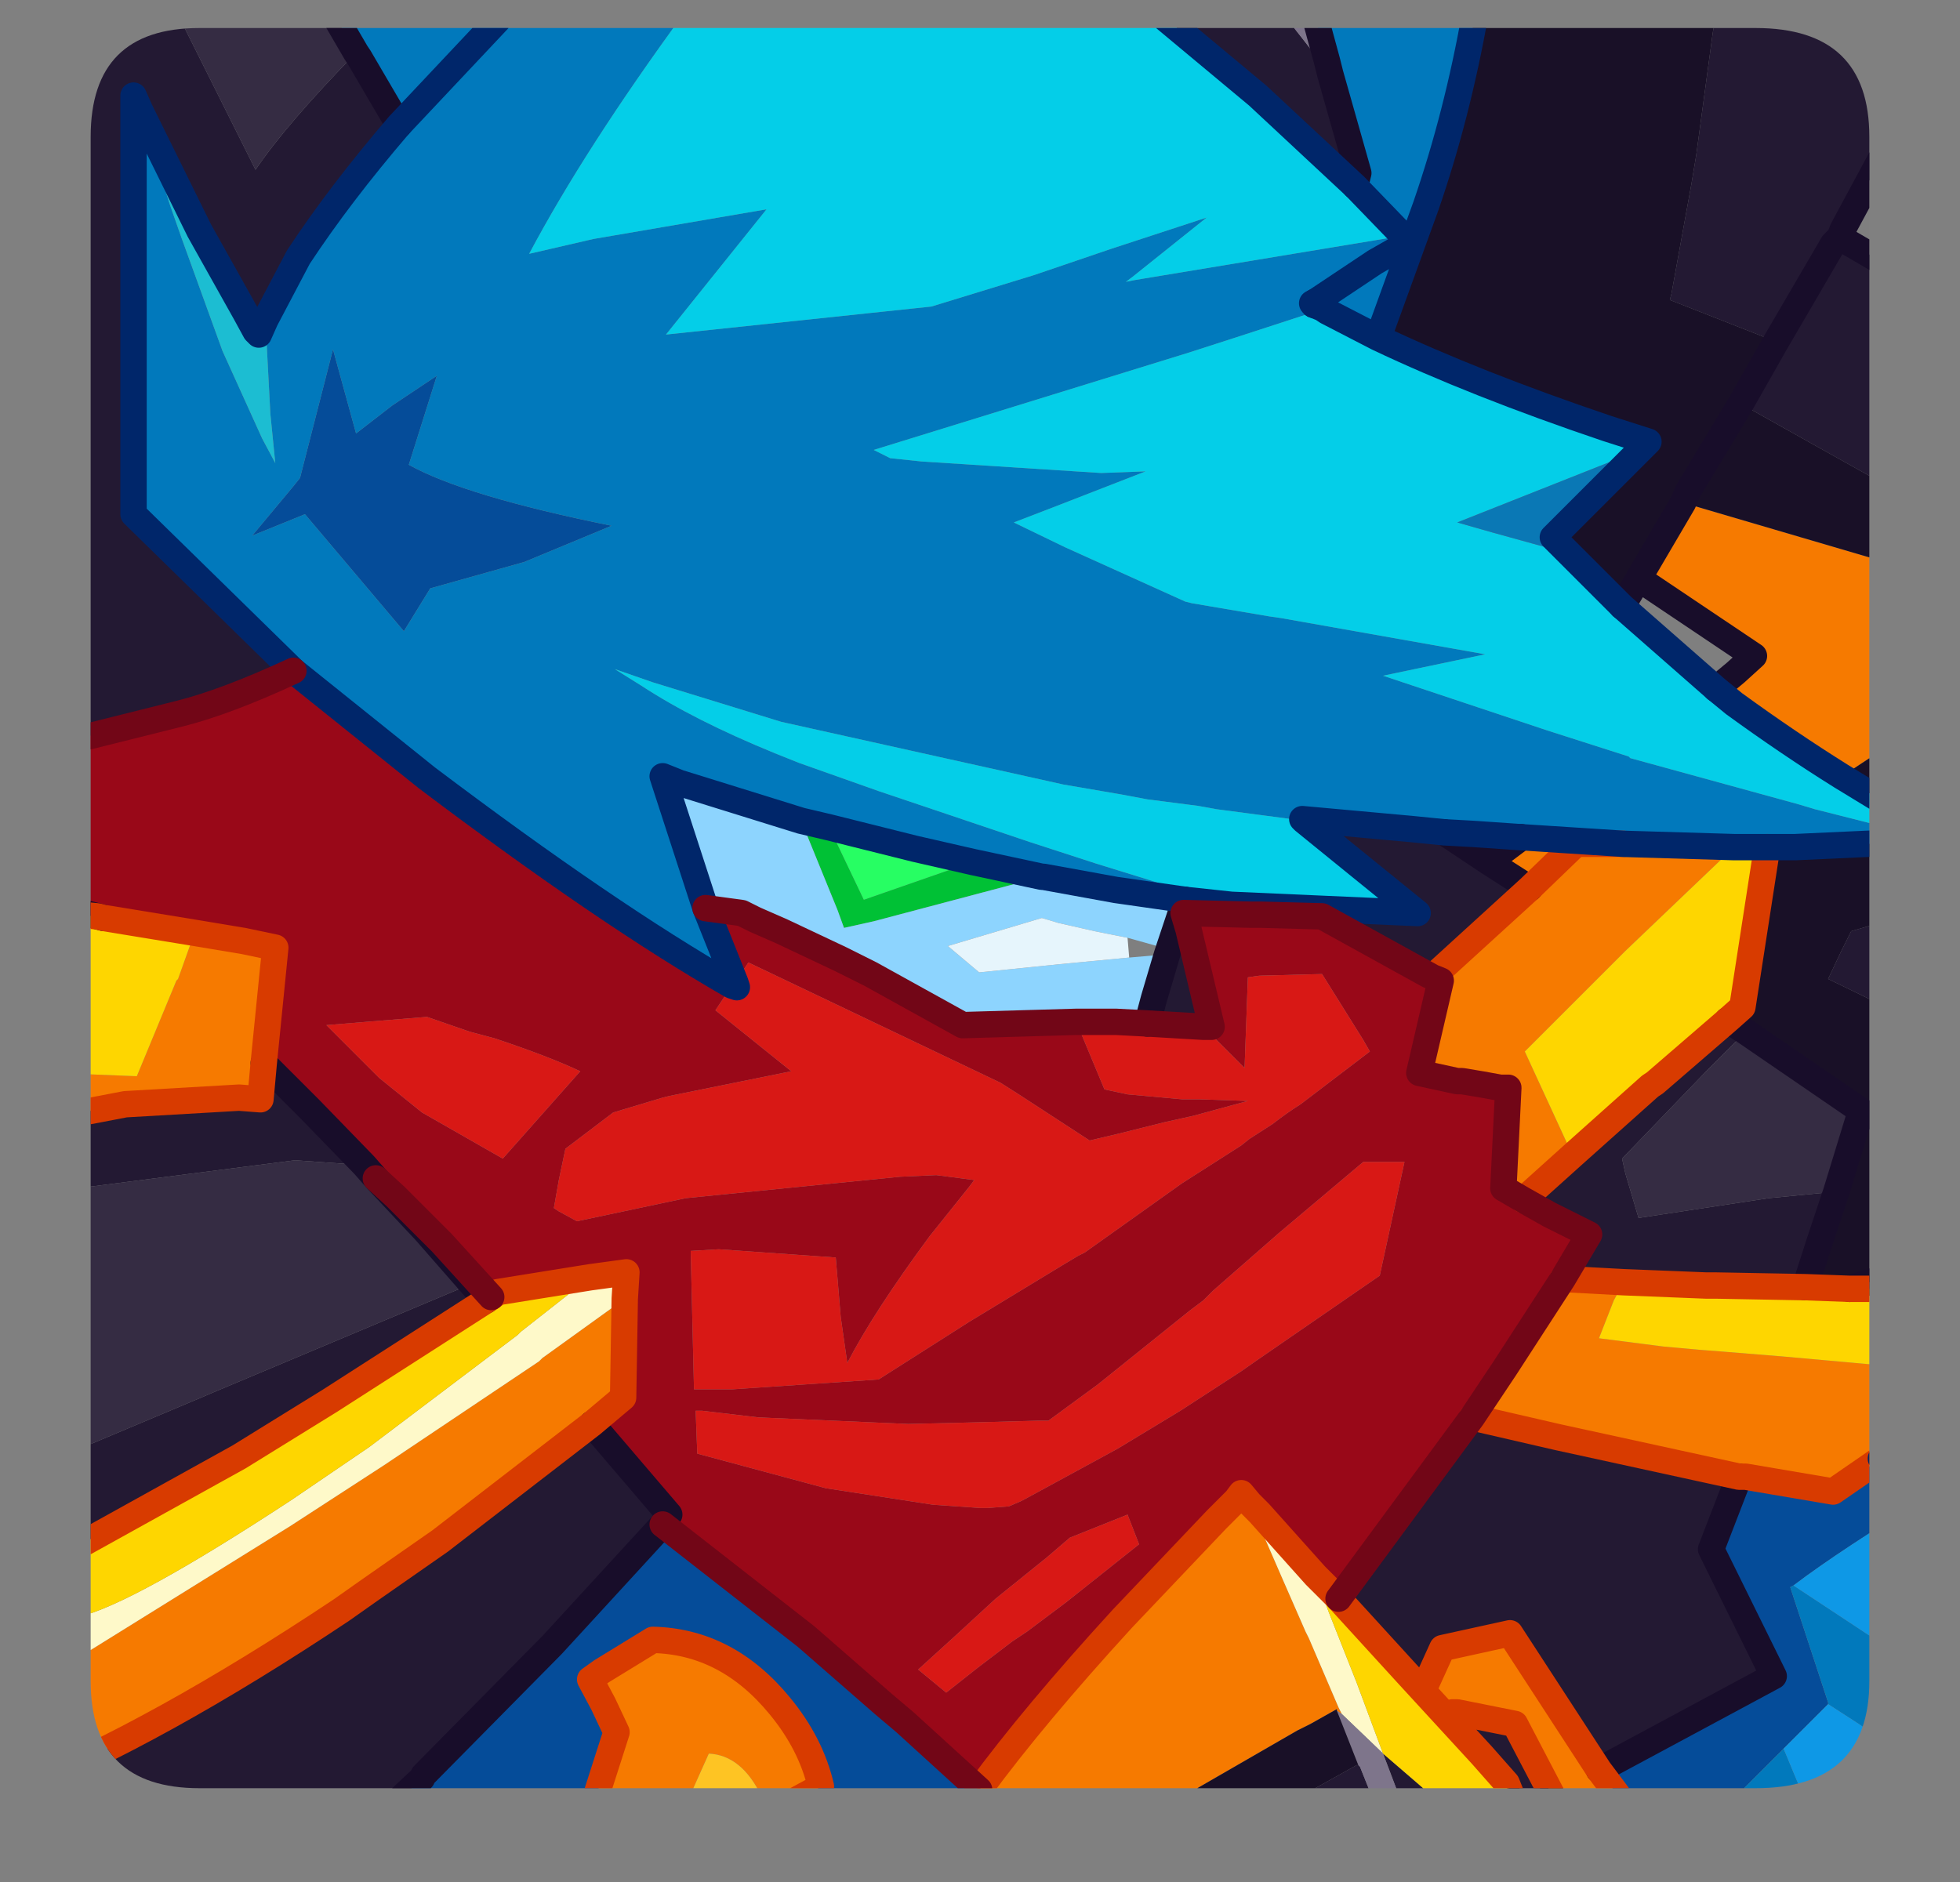 <?xml version="1.0" encoding="UTF-8" standalone="no"?>
<svg xmlns:ffdec="https://www.free-decompiler.com/flash" xmlns:xlink="http://www.w3.org/1999/xlink" ffdec:objectType="frame" height="57.1px" width="59.45px" xmlns="http://www.w3.org/2000/svg">
  <rect width="100%" height="100%" fill="#808080" stroke="none"/>
  <g transform="matrix(1.0, 0.0, 0.0, 1.0, 2.75, 0.85)">
    <clipPath id="clipPath0" transform="matrix(1.0, 0.0, 0.0, 1.0, 0.0, 0.0)">
      <path d="M50.5 0.0 Q53.95 0.0 53.95 3.3 L53.95 50.15 Q53.95 53.4 50.5 53.4 L3.3 53.4 Q0.0 53.4 0.0 50.15 L0.0 3.3 Q0.0 0.0 3.3 0.0 L50.5 0.0" fill="#000000" fill-rule="evenodd" stroke="none"/>
    </clipPath>
    <g clip-path="url(#clipPath0)">
      <use ffdec:characterId="2" height="57.1" transform="matrix(1.0, 0.0, 0.0, 1.0, -2.75, -0.85)" width="59.45" xlink:href="#shape1"/>
    </g>
    <use ffdec:characterId="3" height="53.4" transform="matrix(1.0, 0.0, 0.0, 1.0, 0.0, 0.0)" width="53.95" xlink:href="#shape2"/>
  </g>
  <defs>
    <g id="shape1" transform="matrix(1.0, 0.0, 0.0, 1.0, 2.75, 0.85)">
      <path d="M56.3 16.75 L56.3 20.6 53.35 22.55 53.1 22.7 Q51.5 21.7 49.85 20.5 L49.3 20.05 49.9 19.55 50.45 19.05 46.95 16.7 48.3 14.4 56.3 16.75 M56.3 40.75 L56.3 41.95 Q55.95 42.15 55.55 42.45 L54.3 43.4 52.85 44.4 50.2 43.95 50.0 43.95 44.5 42.75 41.9 42.15 42.9 40.65 44.65 37.95 46.5 38.05 46.2 38.6 45.75 39.75 47.7 40.0 48.8 40.1 49.45 40.15 51.3 40.3 56.3 40.75 M48.0 55.85 L45.5 55.85 44.35 53.65 43.2 51.45 41.45 51.1 41.3 51.1 40.9 50.65 40.5 50.25 41.0 49.15 43.05 48.7 45.75 52.85 48.0 55.85 M29.5 55.85 L25.25 55.85 26.95 53.45 Q28.6 51.2 31.3 48.25 L34.15 45.25 34.75 44.65 34.9 44.45 35.15 44.75 36.15 47.05 36.85 48.65 36.95 48.85 37.85 50.95 37.95 51.15 37.8 51.05 37.8 51.0 37.0 51.45 36.6 51.65 32.7 53.9 30.8 55.05 30.7 55.1 29.5 55.85 M17.05 55.85 L14.45 55.85 15.1 54.35 15.95 51.7 15.55 50.85 15.15 50.1 15.5 49.85 17.05 48.9 Q19.3 48.95 20.9 50.9 21.85 52.05 22.15 53.35 L20.95 54.0 20.6 54.25 20.35 53.65 Q19.75 52.4 18.75 52.35 L18.1 53.8 17.05 55.85 M-2.35 53.5 L-2.35 48.6 Q-1.55 49.0 -0.55 49.55 L6.05 45.45 8.9 43.6 13.6 40.45 13.7 40.35 16.2 38.55 16.15 41.55 15.2 42.35 10.6 45.9 8.45 47.4 7.6 48.0 Q2.05 51.7 -2.35 53.5 M-2.35 33.3 L-2.35 31.65 1.4 31.8 2.6 28.9 2.65 28.85 3.15 27.45 4.65 27.7 5.6 27.9 5.25 31.4 5.15 32.5 4.5 32.45 1.05 32.65 -2.35 33.3 M42.4 25.3 L43.4 24.55 46.5 24.75 49.85 24.85 46.55 28.0 46.35 28.2 43.5 31.05 44.95 34.2 43.45 35.55 42.85 35.2 43.0 32.15 42.75 32.15 42.2 32.05 42.75 32.15 42.15 32.25 42.2 32.05 41.6 31.95 41.45 31.95 40.3 31.7 40.95 28.9 40.7 28.8 40.8 28.7 43.65 26.1 42.4 25.3 M46.5 24.75 L45.05 24.75 43.65 26.1 45.05 24.75 46.5 24.75" fill="#f77a00" fill-rule="evenodd" stroke="none"/>
      <path d="M2.65 -0.45 L2.75 -0.2 5.0 4.3 Q5.95 2.9 8.05 0.75 L8.15 0.9 9.35 2.95 Q7.55 5.05 6.3 6.95 L5.3 8.85 5.1 9.3 5.0 9.2 4.7 8.65 3.3 6.15 1.5 2.5 1.3 2.05 1.3 14.75 6.15 19.5 Q4.1 20.45 2.7 20.8 L-2.1 22.0 -1.75 24.9 -1.5 26.5 -2.35 26.25 -1.5 26.5 0.4 27.0 0.2 26.95 -2.35 26.7 -2.35 26.25 -2.35 15.1 -0.6 16.35 -1.55 14.5 -2.25 13.0 -2.35 12.8 -2.35 -0.45 2.65 -0.45 M36.15 -0.45 L37.6 1.4 38.45 4.4 38.35 4.8 35.4 2.05 32.4 -0.45 36.15 -0.45 M49.3 -0.45 L56.3 -0.45 56.3 0.25 53.15 6.1 53.05 6.35 56.3 8.25 56.3 14.9 52.1 12.55 50.05 11.4 51.1 9.55 52.85 6.55 53.05 6.35 52.85 6.55 51.1 9.55 50.7 9.35 47.9 8.25 47.95 8.05 48.55 4.75 48.7 3.85 49.2 0.15 49.3 -0.45 M56.3 26.55 L56.3 30.6 56.3 34.55 54.85 35.65 Q55.6 32.45 56.3 30.6 L52.7 28.85 53.1 28.0 53.4 27.4 56.3 26.55 M39.75 55.85 L32.75 55.85 33.55 55.4 38.4 52.7 38.45 52.7 38.5 52.75 39.6 55.5 39.65 55.65 39.75 55.85 M7.85 55.85 L-2.35 55.85 -2.35 53.5 Q2.05 51.7 7.6 48.0 L8.45 47.4 10.6 45.9 15.2 42.35 17.55 45.1 17.35 45.4 14.0 49.05 10.1 53.0 10.05 53.1 7.65 55.35 7.85 55.85 M-2.35 47.15 L-2.35 43.9 -0.45 43.15 3.35 41.55 3.7 41.4 11.55 38.1 12.0 38.6 7.25 41.65 4.5 43.35 -2.35 47.15 M-2.35 36.0 L-2.35 33.3 1.05 32.65 4.5 32.45 5.15 32.5 5.25 31.4 6.65 32.8 8.3 34.5 6.2 34.35 -0.4 35.2 -1.5 35.65 -2.35 36.0 M41.05 24.4 L42.4 25.3 43.65 26.1 40.8 28.7 40.7 28.8 37.35 26.95 35.5 26.9 35.2 26.9 33.15 26.85 33.3 27.35 34.0 30.3 33.9 30.3 33.75 30.3 32.05 30.2 32.25 29.45 32.65 28.1 32.7 27.95 33.2 26.45 34.6 26.6 40.25 26.85 38.4 25.35 36.8 24.05 36.75 24.0 40.05 24.3 41.05 24.4 M37.1 8.4 L37.05 8.35 37.15 8.3 37.1 8.4 M52.95 35.3 L52.45 36.8 52.0 38.2 49.3 38.15 49.0 38.15 46.5 38.05 44.65 37.95 45.45 36.6 44.25 36.0 43.45 35.55 44.95 34.2 47.3 32.1 47.45 32.0 49.65 30.1 50.2 30.45 49.05 31.6 46.45 34.3 46.55 34.75 46.95 36.1 50.9 35.5 52.95 35.3 M41.9 42.15 L44.5 42.75 50.0 43.95 49.15 46.15 51.05 50.0 45.75 52.85 43.05 48.7 41.0 49.15 40.5 50.25 40.9 50.65 41.3 51.1 41.45 51.1 43.2 51.45 44.35 53.65 43.35 54.15 43.15 53.75 42.95 53.25 42.2 52.4 39.95 49.95 37.85 47.65 41.9 42.15 M39.75 53.8 L39.2 52.35 40.65 53.6 41.85 54.6 41.9 54.65 42.0 54.65 42.35 54.7 43.5 54.8 43.6 54.8 43.85 55.3 41.85 55.6 41.4 55.2 40.35 54.3 39.75 53.8" fill="#231933" fill-rule="evenodd" stroke="none"/>
      <path d="M-2.35 48.6 L-2.35 47.15 -1.6 47.55 -0.7 48.05 -0.35 48.2 Q1.3 47.8 6.1 44.65 L8.45 43.05 12.95 39.65 13.05 39.55 15.15 37.9 16.25 37.75 16.2 38.55 13.7 40.35 13.6 40.45 8.9 43.6 6.05 45.45 -0.55 49.55 Q-1.55 49.0 -2.35 48.6 M35.15 44.75 L35.45 45.05 37.15 46.95 37.55 48.05 38.4 50.2 39.2 52.35 39.15 52.3 37.95 51.15 37.85 50.95 36.95 48.85 36.85 48.65 36.15 47.05 35.15 44.75" fill="#fffaca" fill-rule="evenodd" stroke="none"/>
      <path d="M8.05 0.75 Q5.95 2.9 5.0 4.3 L2.75 -0.2 2.65 -0.45 7.35 -0.45 8.05 0.75 M-2.35 12.8 L-2.25 13.0 -1.55 14.5 -2.35 13.85 -2.35 12.8 M37.2 -0.1 L36.95 -0.45 37.1 -0.45 37.2 -0.1 M44.1 55.85 L40.55 55.85 40.5 55.7 40.45 55.6 39.75 53.8 40.35 54.3 41.4 55.2 41.85 55.6 43.85 55.3 44.1 55.85 M-2.35 41.65 L-2.35 36.0 -1.5 35.65 -0.4 35.2 6.2 34.35 8.3 34.5 8.65 34.9 10.15 36.5 11.55 38.1 3.7 41.4 3.35 41.55 -0.45 43.15 -1.2 42.65 -2.35 41.65 M50.2 30.45 L53.7 32.85 52.95 35.3 50.9 35.5 46.95 36.1 46.55 34.75 46.45 34.3 49.05 31.6 50.2 30.45" fill="#352c43" fill-rule="evenodd" stroke="none"/>
      <path d="M-1.55 14.5 L-0.6 16.35 -2.35 15.1 -2.35 13.85 -1.55 14.5 M36.15 -0.45 L36.95 -0.45 37.2 -0.1 37.5 1.0 37.6 1.4 36.15 -0.45 M56.3 34.55 L56.3 37.3 54.3 37.95 54.4 37.5 54.85 35.65 56.3 34.55 M40.55 55.85 L39.75 55.85 39.65 55.65 39.6 55.5 38.5 52.75 38.45 52.7 37.8 51.05 37.95 51.15 39.15 52.3 39.2 52.35 39.75 53.8 40.45 55.6 40.5 55.7 40.55 55.85 M-2.35 43.9 L-2.35 41.65 -1.2 42.65 -0.45 43.15 -2.35 43.9" fill="#7e758c" fill-rule="evenodd" stroke="none"/>
      <path d="M42.0 -0.45 L49.3 -0.45 49.2 0.15 48.7 3.85 48.55 4.75 47.95 8.05 47.9 8.25 50.7 9.35 51.1 9.55 50.05 11.4 52.1 12.55 56.3 14.9 56.3 16.75 48.3 14.4 46.95 16.7 46.45 17.55 44.85 15.95 44.35 15.45 47.0 12.8 47.25 12.55 46.0 12.15 Q42.0 10.8 39.05 9.4 L40.5 5.4 Q41.45 2.65 42.0 -0.45 M56.3 20.6 L56.3 24.65 56.3 26.55 53.4 27.4 53.1 28.0 52.7 28.85 56.3 30.6 Q55.6 32.45 54.85 35.65 L54.4 37.5 54.3 37.95 53.75 38.1 53.35 38.25 52.0 38.2 52.45 36.8 52.95 35.3 53.7 32.85 50.2 30.45 49.65 30.1 50.1 29.7 50.85 24.85 51.7 24.85 56.05 24.65 56.3 24.65 53.1 22.7 53.35 22.55 56.3 20.6 M32.75 55.85 L29.5 55.85 30.7 55.1 30.8 55.05 32.7 53.9 36.6 51.65 37.0 51.45 37.8 51.0 37.8 51.05 38.45 52.7 38.4 52.7 33.55 55.4 32.75 55.85 M50.05 11.4 L48.45 14.05 48.3 14.4 48.45 14.05 50.05 11.4" fill="#191027" fill-rule="evenodd" stroke="none"/>
      <path d="M53.35 38.25 L54.2 38.25 55.75 39.85 56.3 40.45 56.3 40.75 51.3 40.3 49.45 40.15 48.8 40.1 47.7 40.0 45.75 39.75 46.2 38.6 46.5 38.05 49.0 38.15 49.3 38.15 52.0 38.2 53.35 38.25 M-2.35 31.65 L-2.35 26.7 0.2 26.95 0.4 27.0 3.15 27.45 2.65 28.85 2.6 28.9 1.4 31.8 -2.35 31.65 M49.85 24.85 L50.85 24.85 50.1 29.7 49.65 30.1 47.45 32.0 47.3 32.1 44.95 34.2 43.5 31.05 46.35 28.2 46.55 28.0 49.85 24.85 M12.15 38.5 L12.35 38.35 15.15 37.9 13.05 39.55 12.95 39.65 8.45 43.05 6.1 44.65 Q1.3 47.8 -0.35 48.2 L-0.7 48.05 -1.6 47.55 -2.35 47.15 4.5 43.35 7.25 41.65 12.0 38.6 12.15 38.5 M37.15 46.95 L37.55 47.35 37.8 47.6 37.85 47.65 39.95 49.95 42.2 52.4 42.95 53.25 43.15 53.75 43.35 54.15 43.6 54.75 43.6 54.8 43.5 54.8 42.35 54.7 42.0 54.65 41.9 54.65 41.85 54.6 40.65 53.6 39.2 52.35 38.4 50.2 37.55 48.05 37.15 46.95" fill="#ffd700" fill-rule="evenodd" stroke="none"/>
      <path d="M54.3 43.4 L55.9 44.45 Q53.1 46.15 51.65 47.25 L51.55 47.3 52.7 50.8 52.7 50.85 51.35 52.2 49.5 54.05 50.15 55.3 50.45 55.85 48.0 55.85 45.75 52.85 51.05 50.0 49.15 46.15 50.0 43.95 50.2 43.95 52.85 44.4 54.3 43.4 M45.5 55.85 L44.1 55.85 43.85 55.3 43.6 54.8 43.6 54.75 43.35 54.15 44.35 53.65 45.5 55.85 M25.25 55.85 L18.45 55.85 20.6 54.25 20.95 54.0 22.15 53.35 Q21.85 52.05 20.9 50.9 19.3 48.95 17.05 48.9 L15.5 49.85 15.15 50.1 15.55 50.85 15.95 51.7 15.1 54.35 14.45 55.85 7.85 55.85 7.65 55.35 10.05 53.1 10.1 53.0 14.0 49.05 17.35 45.4 21.7 48.8 24.05 50.85 24.7 51.4 26.95 53.45 25.25 55.85 M9.15 11.45 L10.5 10.55 9.65 13.25 Q11.35 14.2 15.8 15.1 L13.15 16.2 10.3 17.0 9.5 18.3 6.5 14.75 4.9 15.4 6.15 13.9 6.35 13.65 7.35 9.75 8.05 12.3 9.15 11.45" fill="#054c9a" fill-rule="evenodd" stroke="none"/>
      <path d="M8.05 0.75 L7.35 -0.45 12.55 -0.45 18.0 -0.45 Q15.0 3.65 13.3 6.85 L15.25 6.4 20.5 5.5 17.45 9.3 25.5 8.45 28.6 7.5 30.95 6.7 33.85 5.75 31.6 7.55 31.4 7.7 31.65 7.65 31.95 7.6 39.8 6.3 38.35 4.8 38.45 4.4 37.6 1.4 37.5 1.0 37.2 -0.1 37.1 -0.45 42.0 -0.45 Q41.45 2.65 40.5 5.4 L39.05 9.4 37.5 8.6 37.35 8.5 37.0 8.65 34.85 9.35 33.3 9.85 23.75 12.8 24.25 13.05 25.2 13.15 30.65 13.5 32.0 13.45 29.3 14.5 28.0 15.0 29.55 15.75 33.2 17.4 33.4 17.45 35.75 17.85 36.1 17.9 42.3 19.0 39.2 19.65 44.15 21.3 46.65 22.1 46.7 22.15 51.8 23.55 52.3 23.7 56.05 24.65 51.7 24.85 50.85 24.85 49.85 24.85 46.5 24.75 43.4 24.55 41.95 24.45 41.05 24.4 40.05 24.3 36.75 24.0 36.8 24.05 34.15 23.7 33.6 23.6 32.05 23.4 31.25 23.25 29.5 22.95 20.95 21.05 20.3 20.85 17.05 19.85 15.9 19.45 16.7 19.95 Q18.3 21.0 20.75 22.0 L21.5 22.3 23.9 23.15 28.5 24.7 30.5 25.35 33.25 26.2 34.6 26.6 33.2 26.45 31.1 26.15 28.9 25.75 28.85 25.75 26.75 25.3 25.0 24.9 22.4 24.25 21.55 24.05 17.85 22.9 17.6 22.8 17.35 22.7 18.65 26.7 19.55 28.95 19.6 29.1 19.45 29.05 Q15.7 26.9 10.2 22.75 L6.15 19.5 1.3 14.75 1.3 2.05 1.5 2.5 2.4 5.35 2.75 6.35 4.0 9.8 5.2 12.45 5.6 13.2 5.45 11.7 5.3 8.85 6.3 6.95 Q7.55 5.05 9.35 2.95 L8.15 0.9 8.05 0.75 M9.35 2.95 L12.55 -0.45 9.35 2.95 M55.1 49.5 L56.0 50.7 56.3 51.1 56.3 53.25 55.2 52.5 53.55 51.4 52.7 50.85 52.7 50.8 51.55 47.3 51.65 47.25 54.15 48.9 55.1 49.5 M52.9 55.85 L50.45 55.85 50.15 55.3 49.5 54.05 51.35 52.2 52.45 54.85 52.6 55.15 52.9 55.85 M37.1 8.4 L37.35 8.5 37.1 8.4 37.15 8.3 37.05 8.35 37.1 8.4 M39.8 6.3 L40.0 6.5 38.95 7.1 37.15 8.3 38.95 7.1 40.0 6.5 39.8 6.3 M9.15 11.45 L8.05 12.3 7.35 9.75 6.35 13.65 6.15 13.9 4.9 15.4 6.5 14.75 9.5 18.3 10.3 17.0 13.15 16.2 15.8 15.1 Q11.35 14.2 9.65 13.25 L10.5 10.55 9.15 11.45" fill="#0179bd" fill-rule="evenodd" stroke="none"/>
      <path d="M55.9 44.45 L56.3 44.75 56.3 47.9 54.8 49.2 55.1 49.5 54.15 48.9 51.65 47.25 Q53.1 46.15 55.9 44.45 M56.3 53.25 L56.3 55.35 54.1 55.85 52.9 55.85 52.6 55.15 52.45 54.85 51.35 52.2 52.7 50.85 53.55 51.4 55.2 52.5 56.3 53.25" fill="#0e99e7" fill-rule="evenodd" stroke="none"/>
      <path d="M26.75 25.3 L23.45 26.45 22.4 24.25 25.0 24.9 26.75 25.3" fill="#27ff63" fill-rule="evenodd" stroke="none"/>
      <path d="M21.55 24.05 L22.4 24.25 23.45 26.45 26.75 25.3 28.85 25.75 23.75 27.1 22.85 27.3 22.65 26.75 21.55 24.05" fill="#00c235" fill-rule="evenodd" stroke="none"/>
      <path d="M21.55 24.05 L22.65 26.75 22.85 27.3 23.75 27.1 28.85 25.75 28.9 25.75 31.1 26.15 33.2 26.45 32.7 27.95 31.45 27.6 30.45 27.4 29.35 27.15 28.85 27.0 26.0 27.85 26.95 28.65 29.4 28.4 31.5 28.2 32.65 28.1 32.25 29.45 32.05 30.2 31.1 30.15 30.7 30.15 29.9 30.15 26.45 30.25 23.65 28.7 22.75 28.25 20.95 27.4 20.15 27.05 19.75 26.85 18.65 26.7 17.35 22.7 17.6 22.8 17.85 22.9 21.55 24.05" fill="#8ed5ff" fill-rule="evenodd" stroke="none"/>
      <path d="M31.5 28.2 L29.4 28.4 26.95 28.65 26.0 27.85 28.85 27.0 29.35 27.15 30.45 27.4 31.45 27.6 31.5 28.2" fill="#e7f6fd" fill-rule="evenodd" stroke="none"/>
      <path d="M32.4 -0.45 L35.4 2.05 38.35 4.8 39.8 6.3 31.95 7.6 31.65 7.65 31.4 7.7 31.6 7.55 33.85 5.75 30.95 6.7 28.6 7.5 25.5 8.45 17.45 9.3 20.5 5.5 15.25 6.4 13.3 6.85 Q15.0 3.65 18.0 -0.45 L32.4 -0.45 M39.05 9.4 Q42.0 10.8 46.0 12.15 L47.25 12.55 47.0 12.8 41.45 15.0 42.5 15.3 44.85 15.95 46.45 17.55 49.3 20.05 49.85 20.5 Q51.5 21.7 53.1 22.7 L56.3 24.65 56.05 24.65 52.3 23.7 51.8 23.55 46.7 22.15 46.65 22.1 44.15 21.3 39.2 19.65 42.3 19.0 36.1 17.9 35.75 17.85 33.4 17.45 33.2 17.4 29.55 15.75 28.0 15.0 29.3 14.5 32.0 13.45 30.65 13.5 25.2 13.15 24.25 13.05 23.75 12.8 33.3 9.85 34.85 9.35 37.0 8.65 37.35 8.5 37.5 8.6 39.05 9.4 M34.6 26.6 L33.25 26.2 30.5 25.35 28.5 24.7 23.9 23.15 21.5 22.3 20.75 22.0 Q18.3 21.0 16.7 19.95 L15.9 19.45 17.05 19.85 20.3 20.85 20.95 21.05 29.5 22.95 31.25 23.25 32.05 23.4 33.6 23.6 34.15 23.7 36.8 24.05 38.4 25.35 40.25 26.85 34.6 26.6" fill="#04cfe9" fill-rule="evenodd" stroke="none"/>
      <path d="M47.0 12.8 L44.35 15.45 44.85 15.95 42.5 15.3 41.45 15.0 47.0 12.8" fill="#0a78b6" fill-rule="evenodd" stroke="none"/>
      <path d="M1.5 2.5 L3.3 6.15 4.7 8.65 5.0 9.2 5.1 9.3 5.3 8.85 5.45 11.7 5.6 13.2 5.2 12.45 4.0 9.8 2.75 6.35 2.4 5.35 1.5 2.5" fill="#1cbed3" fill-rule="evenodd" stroke="none"/>
      <path d="M-1.5 26.5 L-1.75 24.9 -2.1 22.0 2.7 20.8 Q4.1 20.45 6.15 19.5 L10.2 22.75 Q15.7 26.9 19.45 29.05 L18.95 29.8 21.25 31.65 17.55 32.4 17.35 32.45 15.85 32.9 14.4 34.0 14.2 34.95 14.05 35.8 14.2 35.9 14.75 36.2 18.05 35.5 24.55 34.85 25.65 34.8 26.8 34.95 26.65 35.15 25.45 36.65 Q23.75 38.95 22.95 40.5 L22.75 39.1 22.6 37.3 19.05 37.05 18.2 37.1 18.3 41.3 19.3 41.3 19.45 41.3 23.9 41.0 26.65 39.25 29.45 37.55 29.95 37.25 30.15 37.15 33.1 35.05 34.9 33.9 35.15 33.7 35.85 33.25 Q36.3 32.9 36.7 32.65 L38.8 31.05 38.6 30.7 37.35 28.7 35.45 28.75 35.1 28.8 35.0 31.55 33.75 30.3 33.9 30.3 34.0 30.3 33.3 27.35 33.15 26.85 35.2 26.9 35.5 26.9 37.35 26.95 40.7 28.8 40.95 28.9 40.3 31.7 41.45 31.95 41.6 31.95 42.2 32.05 42.15 32.25 42.75 32.15 43.0 32.15 42.85 35.2 43.45 35.55 44.25 36.0 45.45 36.6 44.65 37.95 42.9 40.65 41.9 42.15 37.85 47.65 37.8 47.6 37.55 47.35 37.15 46.95 35.45 45.05 35.15 44.75 34.9 44.45 34.75 44.65 34.15 45.25 31.3 48.25 Q28.6 51.2 26.95 53.45 L24.7 51.4 24.05 50.85 21.7 48.8 17.35 45.4 17.55 45.1 15.2 42.35 16.15 41.55 16.2 38.55 16.25 37.75 15.15 37.9 12.35 38.35 12.15 38.5 10.65 36.85 9.25 35.45 8.65 34.9 8.3 34.5 6.65 32.8 5.25 31.4 5.6 27.9 4.65 27.7 3.15 27.45 0.4 27.0 -1.5 26.5 M18.65 26.7 L19.75 26.85 20.15 27.05 20.95 27.4 22.75 28.25 23.65 28.7 26.45 30.25 29.9 30.15 30.0 30.4 30.75 32.2 31.45 32.35 33.1 32.5 33.6 32.5 35.1 32.55 33.45 33.0 32.55 33.2 31.15 33.55 30.3 33.75 28.15 32.35 27.6 32.0 19.95 28.35 19.55 28.95 18.65 26.7 M11.5 30.45 L10.2 30.0 7.15 30.25 8.75 31.85 10.05 32.9 12.5 34.3 14.85 31.65 Q13.9 31.2 12.25 30.65 L11.5 30.45 M18.35 41.95 L18.4 43.25 22.3 44.3 25.55 44.8 27.0 44.9 27.2 44.9 27.85 44.85 28.2 44.7 28.3 44.65 31.15 43.1 33.05 41.95 34.9 40.75 35.4 40.4 39.1 37.85 39.85 34.4 38.6 34.4 36.05 36.55 34.05 38.3 33.75 38.6 33.35 38.9 30.55 41.15 29.05 42.25 28.75 42.25 26.9 42.3 24.8 42.35 20.25 42.15 18.55 41.95 18.35 41.95 M29.7 45.8 L29.0 46.4 27.45 47.65 26.2 48.8 25.1 49.8 25.95 50.5 26.9 49.75 27.95 48.95 28.4 48.65 29.6 47.75 31.8 46.0 31.45 45.1 29.7 45.8" fill="#9a0818" fill-rule="evenodd" stroke="none"/>
      <path d="M29.9 30.15 L30.7 30.15 31.1 30.15 32.05 30.2 33.75 30.3 35.0 31.55 35.1 28.8 35.45 28.75 37.35 28.7 38.6 30.7 38.8 31.05 36.7 32.65 Q36.3 32.9 35.85 33.25 L35.15 33.7 34.9 33.9 33.1 35.05 30.15 37.15 29.95 37.25 29.45 37.55 26.65 39.25 23.9 41.0 19.45 41.3 19.3 41.3 18.3 41.3 18.2 37.1 19.05 37.05 22.6 37.3 22.75 39.1 22.95 40.5 Q23.75 38.95 25.45 36.65 L26.65 35.15 26.8 34.95 25.65 34.8 24.55 34.85 18.05 35.5 14.75 36.2 14.2 35.9 14.05 35.8 14.2 34.95 14.4 34.0 15.85 32.9 17.35 32.45 17.55 32.4 21.25 31.65 18.95 29.8 19.45 29.05 19.6 29.1 19.55 28.95 19.95 28.35 27.6 32.0 28.15 32.35 30.3 33.75 31.15 33.55 32.55 33.2 33.45 33.0 35.1 32.55 33.6 32.5 33.1 32.5 31.45 32.35 30.75 32.2 30.0 30.4 29.9 30.15 M11.5 30.45 L12.25 30.65 Q13.9 31.2 14.85 31.65 L12.5 34.3 10.05 32.9 8.75 31.85 7.15 30.25 10.2 30.0 11.5 30.45 M18.35 41.95 L18.55 41.95 20.25 42.15 24.8 42.35 26.9 42.3 28.75 42.25 29.05 42.25 30.55 41.15 33.35 38.9 33.75 38.6 34.05 38.3 36.05 36.55 38.6 34.4 39.85 34.4 39.1 37.85 35.4 40.4 34.9 40.75 33.05 41.95 31.15 43.1 28.3 44.65 28.2 44.7 27.85 44.85 27.2 44.9 27.0 44.9 25.55 44.8 22.3 44.3 18.4 43.25 18.35 41.95 M29.7 45.8 L31.45 45.1 31.8 46.0 29.6 47.75 28.4 48.65 27.95 48.95 26.9 49.75 25.95 50.5 25.1 49.8 26.2 48.8 27.45 47.65 29.0 46.4 29.7 45.8" fill="#d91815" fill-rule="evenodd" stroke="none"/>
      <path d="M18.45 55.85 L17.05 55.85 18.1 53.8 18.75 52.35 Q19.75 52.4 20.35 53.65 L20.6 54.25 18.45 55.85" fill="#ffc523" fill-rule="evenodd" stroke="none"/>
      <path d="M8.05 0.75 L7.35 -0.45 M-2.35 26.25 L-1.5 26.5 0.4 27.0 M9.35 2.95 L8.15 0.9 8.05 0.75 M37.6 1.4 L37.5 1.0 37.2 -0.1 37.1 -0.45 M56.3 0.25 L53.15 6.1 53.05 6.35 56.3 8.25 M56.3 37.3 L54.3 37.95 53.75 38.1 53.35 38.25 M38.35 4.8 L38.45 4.4 37.6 1.4 M51.1 9.55 L52.85 6.55 53.05 6.35 M51.1 9.55 L50.05 11.4 48.45 14.05 48.3 14.4 46.95 16.7 46.45 17.55 M49.3 20.05 L49.9 19.55 50.45 19.05 46.95 16.7 M41.05 24.4 L42.4 25.3 43.4 24.55 M50.2 30.45 L53.7 32.85 52.95 35.3 52.45 36.8 52.0 38.2 M49.65 30.1 L50.2 30.45 M43.65 26.1 L42.4 25.3 M50.0 43.95 L49.15 46.15 51.05 50.0 45.75 52.85 M37.15 8.3 L37.1 8.4 M32.05 30.2 L32.25 29.45 32.65 28.1 32.7 27.95 33.2 26.45 M5.25 31.4 L6.65 32.8 8.3 34.5 8.65 34.9 10.15 36.5 11.55 38.1 12.0 38.6 M15.2 42.35 L17.55 45.1 17.35 45.4 14.0 49.05 10.1 53.0 M10.05 53.1 L7.65 55.35 7.85 55.85 M43.6 54.8 L43.6 54.75 43.35 54.15 43.15 53.75 M43.85 55.3 L43.6 54.8 M44.35 53.65 L43.35 54.15 M43.85 55.3 L44.1 55.85" fill="none" stroke="#180d2a" stroke-linecap="round" stroke-linejoin="round" stroke-width="0.8"/>
      <path d="M53.35 38.25 L54.2 38.25 55.75 39.85 56.3 40.45 M56.3 41.95 Q55.95 42.15 55.55 42.45 L54.3 43.4 52.85 44.4 50.2 43.95 50.0 43.95 44.5 42.75 41.9 42.15 M52.0 38.2 L53.35 38.25 M44.95 34.2 L47.3 32.1 47.45 32.0 49.65 30.1 50.1 29.7 50.85 24.85 M43.45 35.55 L44.95 34.2 M40.7 28.8 L40.8 28.7 43.65 26.1 45.05 24.75 46.5 24.75 M44.65 37.95 L46.5 38.05 49.0 38.15 49.3 38.15 52.0 38.2 M45.75 52.85 L43.05 48.7 41.0 49.15 40.5 50.25 M41.3 51.1 L41.45 51.1 43.2 51.45 44.35 53.65 45.5 55.85 M45.75 52.85 L48.0 55.85 M0.4 27.0 L3.15 27.45 4.65 27.7 5.6 27.9 5.25 31.4 5.15 32.5 4.5 32.45 1.05 32.65 -2.35 33.3 M12.15 38.5 L12.35 38.35 15.15 37.9 16.25 37.75 16.2 38.55 16.15 41.55 15.2 42.35 10.6 45.9 8.45 47.4 7.6 48.0 Q2.05 51.7 -2.35 53.5 M26.95 53.45 Q28.6 51.2 31.3 48.25 L34.15 45.25 34.75 44.65 34.9 44.45 35.15 44.75 35.45 45.05 37.15 46.95 37.55 47.35 37.8 47.6 37.85 47.65 39.95 49.95 42.2 52.4 42.95 53.25 43.15 53.75 M-2.35 26.7 L0.2 26.95 0.4 27.0 M12.0 38.6 L7.25 41.65 4.5 43.35 -2.35 47.15 M12.0 38.6 L12.15 38.5 M14.45 55.85 L15.1 54.35 15.95 51.7 15.55 50.85 15.15 50.1 15.5 49.85 17.05 48.9 Q19.3 48.95 20.9 50.9 21.85 52.05 22.15 53.35 L20.95 54.0 20.6 54.25 18.45 55.85 M25.25 55.85 L26.95 53.45" fill="none" stroke="#d93b00" stroke-linecap="round" stroke-linejoin="round" stroke-width="0.8"/>
      <path d="M6.15 19.5 L1.3 14.75 1.3 2.05 1.5 2.5 3.3 6.15 4.7 8.65 5.0 9.2 5.1 9.3 5.3 8.85 6.3 6.95 Q7.55 5.05 9.35 2.95 L12.55 -0.45 M54.3 43.4 L55.9 44.45 56.3 44.75 M56.3 47.9 L54.8 49.2 55.1 49.5 56.0 50.7 56.3 51.1 M56.3 55.35 L54.1 55.85 M32.4 -0.45 L35.4 2.05 38.35 4.8 39.8 6.3 40.0 6.5 38.95 7.1 37.15 8.3 37.05 8.35 37.1 8.4 37.35 8.5 37.5 8.6 39.05 9.4 40.5 5.4 Q41.45 2.65 42.0 -0.45 M39.05 9.4 Q42.0 10.8 46.0 12.15 L47.25 12.55 47.0 12.8 44.35 15.45 44.85 15.95 46.45 17.55 49.3 20.05 49.85 20.5 Q51.5 21.7 53.1 22.7 L56.3 24.65 56.05 24.65 51.7 24.85 50.85 24.85 49.85 24.85 46.5 24.75 43.4 24.55 41.95 24.45 41.05 24.4 40.05 24.3 36.75 24.0 36.8 24.05 38.4 25.35 40.25 26.85 34.6 26.6 33.2 26.45 31.1 26.15 28.9 25.75 28.85 25.75 26.75 25.3 25.0 24.9 22.4 24.25 21.55 24.05 17.85 22.9 17.6 22.8 17.35 22.7 18.65 26.7 19.55 28.95 19.6 29.1 19.45 29.05 Q15.7 26.9 10.2 22.75 L6.15 19.5" fill="none" stroke="#00266a" stroke-linecap="round" stroke-linejoin="round" stroke-width="0.8"/>
      <path d="M-1.5 26.5 L-1.75 24.9 -2.1 22.0 2.7 20.8 Q4.1 20.45 6.15 19.5 M40.7 28.8 L40.95 28.9 40.3 31.7 41.45 31.95 41.6 31.95 42.2 32.05 42.75 32.15 43.0 32.15 42.85 35.2 43.45 35.55 44.25 36.0 45.45 36.6 44.65 37.95 42.9 40.65 41.9 42.15 37.85 47.65 M18.65 26.7 L19.75 26.85 20.15 27.05 20.95 27.4 22.75 28.25 23.65 28.7 26.45 30.25 29.9 30.15 30.7 30.15 31.1 30.15 32.05 30.2 33.75 30.3 33.9 30.3 34.0 30.3 33.3 27.35 33.15 26.85 35.2 26.9 35.5 26.9 37.35 26.95 40.7 28.8 M8.65 34.9 L9.25 35.45 10.65 36.85 12.15 38.5 M17.35 45.4 L21.7 48.8 24.05 50.85 24.7 51.4 26.95 53.45" fill="none" stroke="#720617" stroke-linecap="round" stroke-linejoin="round" stroke-width="0.8"/>
    </g>
    <g id="shape2" transform="matrix(1.0, 0.0, 0.0, 1.0, 0.0, 0.0)">
      <path d="M50.5 0.0 Q53.95 0.0 53.95 3.3 L53.95 50.15 Q53.95 53.4 50.5 53.4 L3.3 53.4 Q0.0 53.4 0.0 50.15 L0.0 3.3 Q0.0 0.0 3.3 0.0 L50.5 0.0" fill="#000000" fill-opacity="0.004" fill-rule="evenodd" stroke="none"/>
    </g>
  </defs>
</svg>
